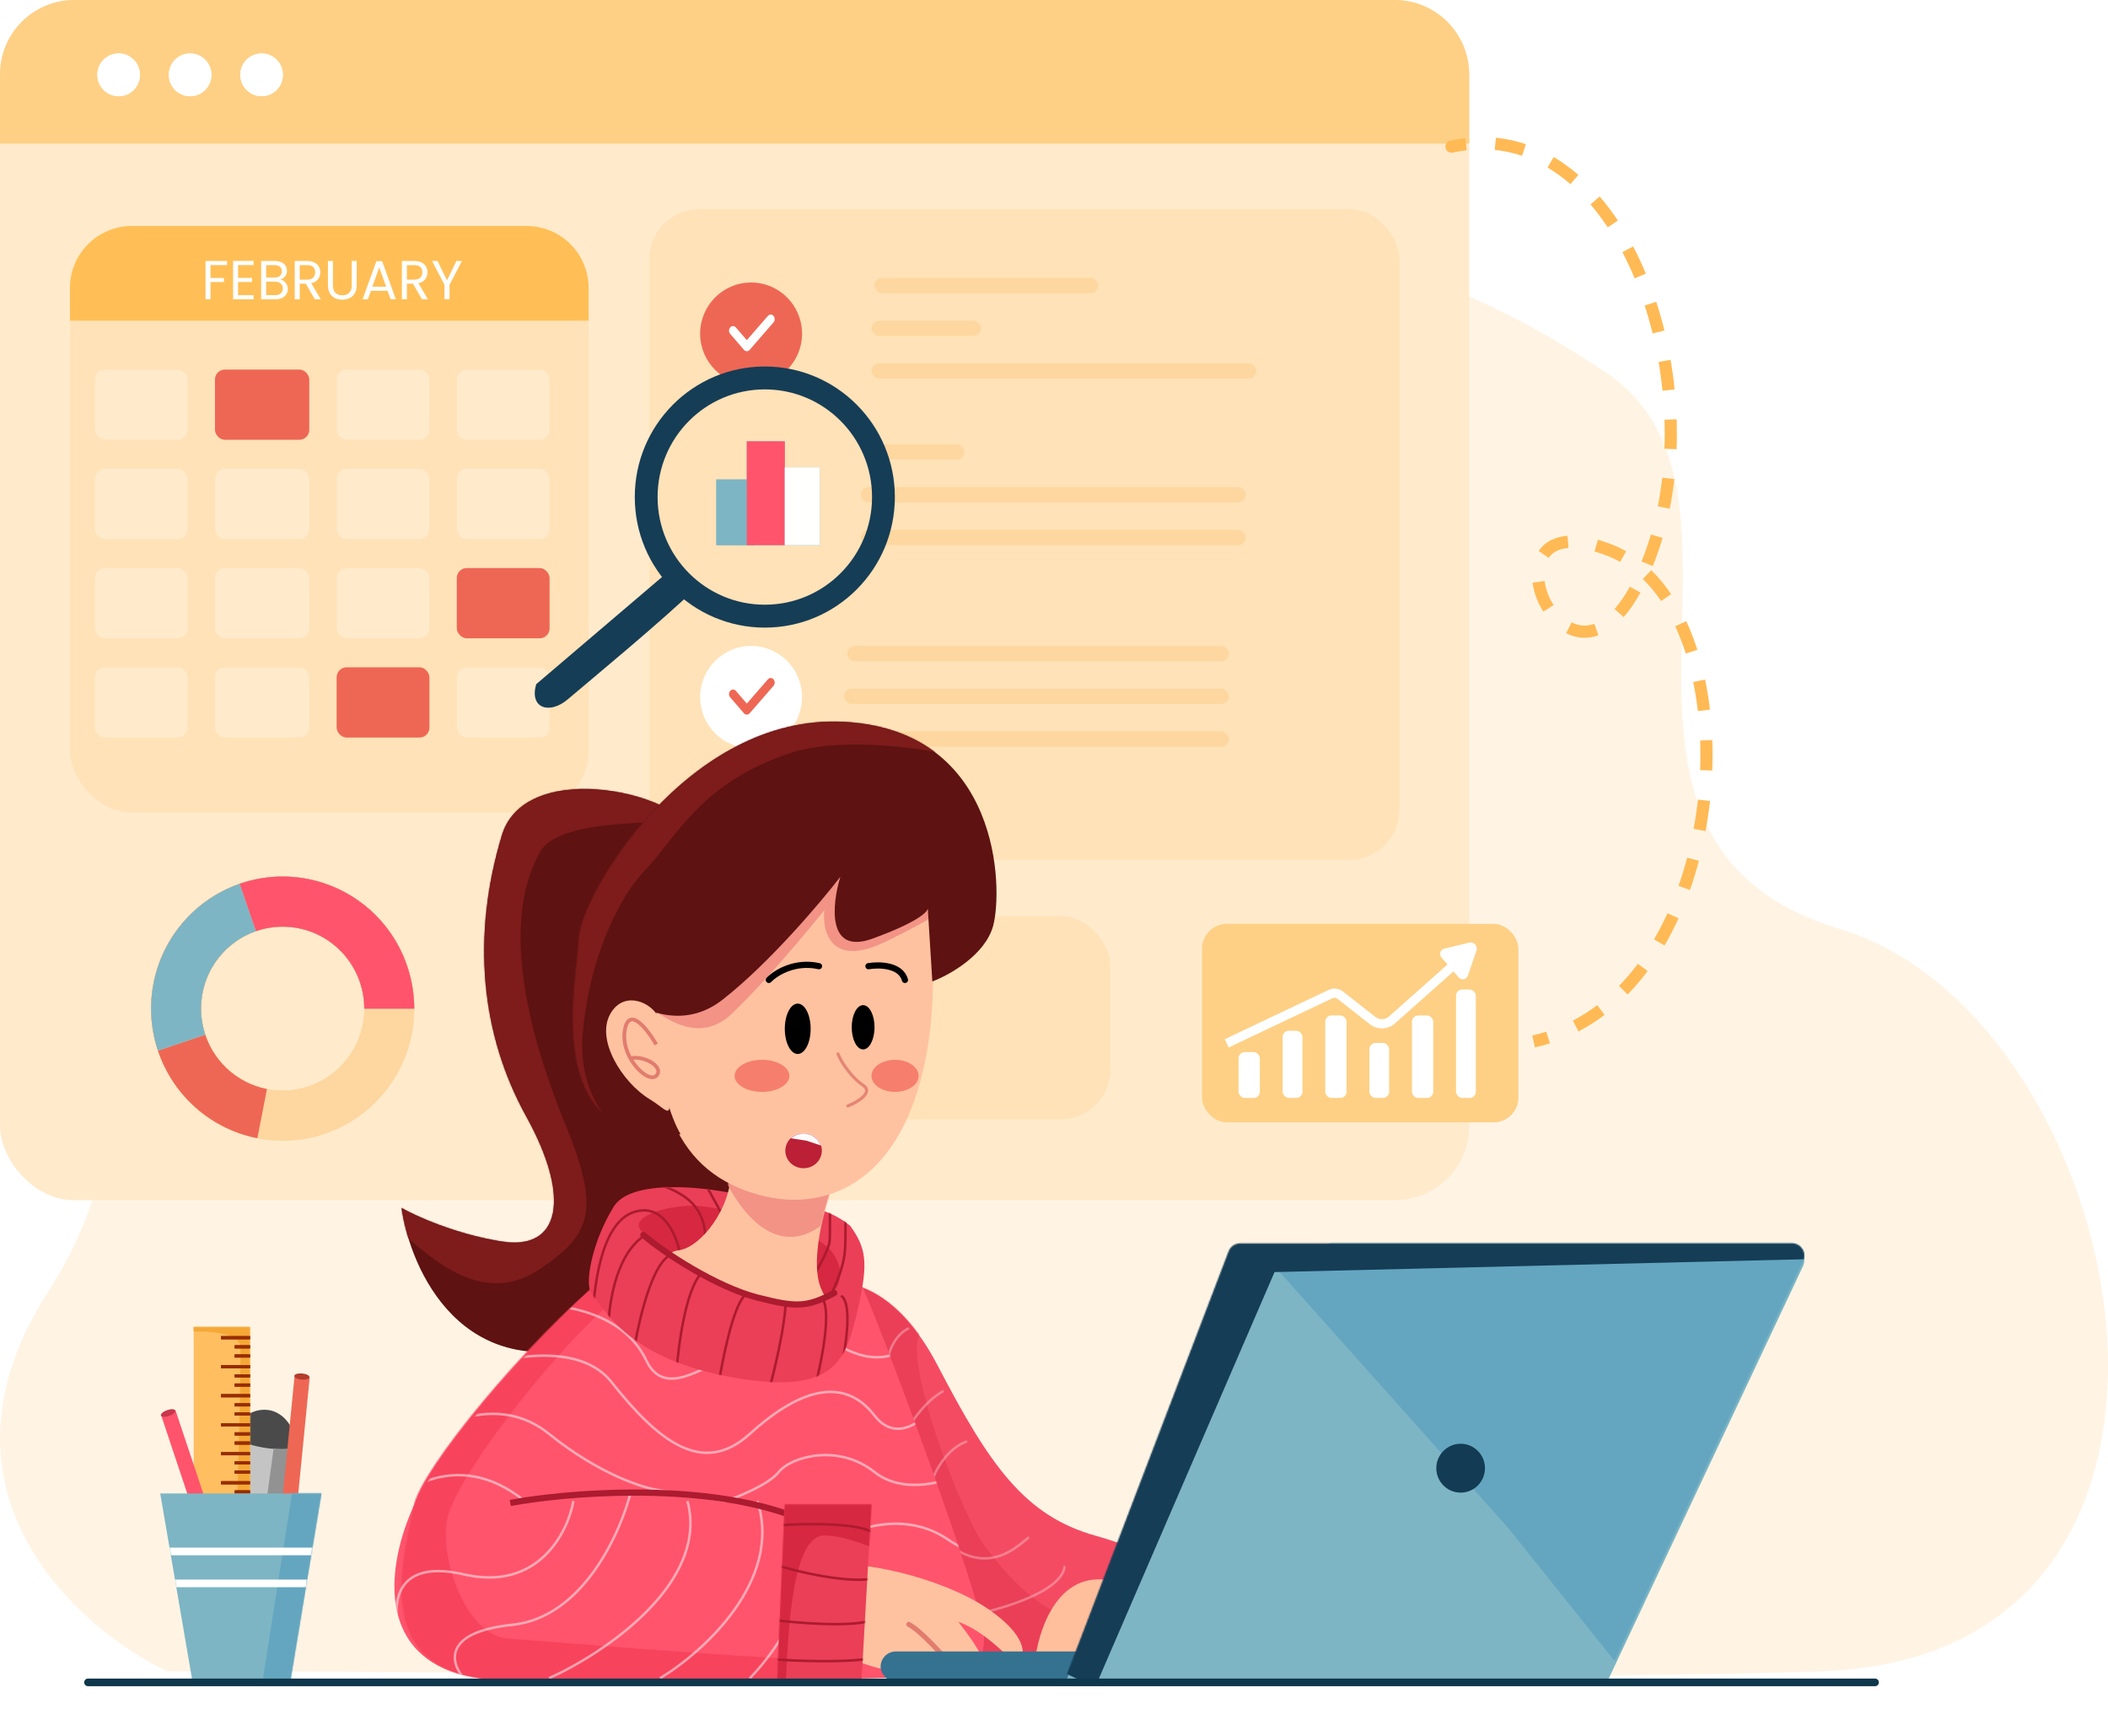 <svg width="1700" height="1400" viewBox="0 0 1700 1400" fill="none" xmlns="http://www.w3.org/2000/svg">
<path d="M39.953 1039.96C-64.202 1199.6 59.679 1311.77 134.639 1347.91C461.306 1347.91 1185.65 1357.76 1469.71 1347.91C1824.79 1335.59 1720.63 820.702 1483.92 749.258C1247.2 677.815 1442.42 399.035 1295.24 300.508C826.085 -13.546 747.731 552.173 257.731 510.292C33.792 491.152 170.146 840.41 39.953 1039.96Z" fill="#FFF4E4"/>
<rect width="1184.85" height="968.029" rx="60" fill="#FFEACB"/>
<path d="M0 60C0 26.863 26.863 0 60 0H1124.85C1157.99 0 1184.85 26.863 1184.85 60V115.769H0V60Z" fill="#FED085"/>
<ellipse cx="95.671" cy="60.348" rx="17.172" ry="17.242" fill="white"/>
<ellipse cx="95.671" cy="60.348" rx="17.172" ry="17.242" fill="white"/>
<ellipse cx="153.319" cy="60.348" rx="17.172" ry="17.242" fill="white"/>
<ellipse cx="153.319" cy="60.348" rx="17.172" ry="17.242" fill="white"/>
<ellipse cx="210.967" cy="60.348" rx="17.172" ry="17.242" fill="white"/>
<ellipse cx="210.967" cy="60.348" rx="17.172" ry="17.242" fill="white"/>
<rect x="523.737" y="168.728" width="604.69" height="524.657" rx="40" fill="#FFE2B7"/>
<rect x="705.267" y="224.149" width="180.303" height="12.316" rx="6.158" fill="#FDD79F"/>
<rect x="702.814" y="258.634" width="88.312" height="12.316" rx="6.158" fill="#FDD79F"/>
<rect x="702.814" y="293.118" width="310.318" height="12.316" rx="6.158" fill="#FDD79F"/>
<rect x="696.681" y="358.392" width="80.952" height="12.316" rx="6.158" fill="#FDD79F"/>
<rect x="694.228" y="392.877" width="310.318" height="12.316" rx="6.158" fill="#FDD79F"/>
<rect x="694.228" y="427.361" width="310.318" height="12.316" rx="6.158" fill="#FDD79F"/>
<rect x="683.189" y="520.962" width="307.864" height="12.316" rx="6.158" fill="#FDD79F"/>
<rect x="680.736" y="555.447" width="310.317" height="12.316" rx="6.158" fill="#FDD79F"/>
<rect x="680.736" y="589.931" width="310.317" height="12.316" rx="6.158" fill="#FDD79F"/>
<ellipse cx="605.725" cy="562.22" rx="41.09" ry="41.258" fill="white"/>
<ellipse cx="605.725" cy="269.102" rx="41.09" ry="41.258" fill="#EE6754"/>
<path fill-rule="evenodd" clip-rule="evenodd" d="M604.54 282.183C603.287 283.626 601.255 283.626 600.001 282.183L588.88 269.307C587.627 267.865 587.627 265.525 588.88 264.082C590.134 262.639 592.166 262.639 593.419 264.082L602.271 274.346L619.258 254.79C620.511 253.347 622.543 253.347 623.797 254.79C625.05 256.232 625.05 258.572 623.797 260.015L604.54 282.183Z" fill="white"/>
<path fill-rule="evenodd" clip-rule="evenodd" d="M604.54 575.301C603.287 576.744 601.255 576.744 600.001 575.301L588.88 562.426C587.627 560.983 587.627 558.643 588.88 557.2C590.134 555.758 592.166 555.758 593.419 557.2L602.271 567.464L619.258 547.908C620.511 546.465 622.543 546.465 623.797 547.908C625.05 549.351 625.05 551.69 623.797 553.133L604.54 575.301Z" fill="#EE6754"/>
<rect x="56.421" y="182.275" width="418.254" height="472.93" rx="50" fill="#FFE2B7"/>
<path d="M56.421 232.275C56.421 204.661 78.807 182.275 106.421 182.275H424.675C452.289 182.275 474.675 204.661 474.675 232.275V258.634H56.421V232.275Z" fill="#FFBF56"/>
<path d="M183.124 210.488V213.769H169.745V224.189H180.608V227.47H169.745V241.391H165.727V210.488H183.124Z" fill="white"/>
<path d="M191.996 213.769V224.1H203.211V227.425H191.996V238.066H204.536V241.391H187.977V210.444H204.536V213.769H191.996Z" fill="white"/>
<path d="M226.026 225.474C227.145 225.652 228.161 226.11 229.073 226.849C230.015 227.588 230.751 228.504 231.281 229.598C231.84 230.691 232.12 231.859 232.12 233.1C232.12 234.667 231.722 236.086 230.928 237.357C230.133 238.598 228.97 239.588 227.439 240.327C225.938 241.037 224.157 241.391 222.096 241.391H210.616V210.488H221.655C223.745 210.488 225.526 210.843 226.998 211.553C228.47 212.232 229.574 213.163 230.309 214.346C231.045 215.528 231.413 216.858 231.413 218.336C231.413 220.169 230.913 221.691 229.912 222.903C228.941 224.085 227.645 224.942 226.026 225.474ZM214.634 223.834H221.39C223.274 223.834 224.731 223.391 225.761 222.504C226.792 221.617 227.307 220.39 227.307 218.824C227.307 217.257 226.792 216.031 225.761 215.144C224.731 214.257 223.245 213.814 221.302 213.814H214.634V223.834ZM221.743 238.066C223.745 238.066 225.305 237.593 226.424 236.647C227.542 235.702 228.102 234.386 228.102 232.701C228.102 230.987 227.513 229.642 226.335 228.667C225.158 227.662 223.583 227.159 221.611 227.159H214.634V238.066H221.743Z" fill="white"/>
<path d="M253.901 241.391L246.571 228.755H241.714V241.391H237.696V210.488H247.631C249.957 210.488 251.914 210.887 253.504 211.686C255.123 212.484 256.33 213.562 257.124 214.922C257.919 216.282 258.317 217.834 258.317 219.578C258.317 221.706 257.699 223.583 256.462 225.208C255.255 226.834 253.43 227.913 250.987 228.445L258.714 241.391H253.901ZM241.714 225.519H247.631C249.809 225.519 251.443 224.987 252.532 223.923C253.621 222.829 254.166 221.381 254.166 219.578C254.166 217.745 253.621 216.326 252.532 215.321C251.473 214.316 249.839 213.814 247.631 213.814H241.714V225.519Z" fill="white"/>
<path d="M268.49 210.488V230.041C268.49 232.79 269.152 234.83 270.477 236.16C271.831 237.49 273.701 238.155 276.085 238.155C278.44 238.155 280.28 237.49 281.604 236.16C282.959 234.83 283.636 232.79 283.636 230.041V210.488H287.654V229.997C287.654 232.568 287.139 234.741 286.108 236.514C285.078 238.258 283.68 239.559 281.913 240.416C280.177 241.273 278.219 241.702 276.041 241.702C273.862 241.702 271.89 241.273 270.124 240.416C268.387 239.559 267.004 238.258 265.973 236.514C264.972 234.741 264.472 232.568 264.472 229.997V210.488H268.49Z" fill="white"/>
<path d="M312.549 234.519H299.126L296.653 241.391H292.414L303.541 210.666H308.178L319.261 241.391H315.022L312.549 234.519ZM311.401 231.238L305.837 215.632L300.274 231.238H311.401Z" fill="white"/>
<path d="M340.315 241.391L332.986 228.755H328.128V241.391H324.11V210.488H334.045C336.371 210.488 338.328 210.887 339.918 211.686C341.537 212.484 342.744 213.562 343.539 214.922C344.334 216.282 344.731 217.834 344.731 219.578C344.731 221.706 344.113 223.583 342.876 225.208C341.67 226.834 339.844 227.913 337.401 228.445L345.128 241.391H340.315ZM328.128 225.519H334.045C336.224 225.519 337.857 224.987 338.947 223.923C340.036 222.829 340.58 221.381 340.58 219.578C340.58 217.745 340.036 216.326 338.947 215.321C337.887 214.316 336.253 213.814 334.045 213.814H328.128V225.519Z" fill="white"/>
<path d="M372.523 210.488L362.499 229.731V241.391H358.481V229.731L348.414 210.488H352.873L360.468 226.139L368.063 210.488H372.523Z" fill="white"/>
<rect x="76.468" y="298.045" width="74.82" height="56.653" rx="8" fill="#FFEACB"/>
<rect x="173.366" y="298.045" width="76.046" height="56.653" rx="8" fill="#EE6754"/>
<rect x="271.49" y="298.045" width="74.82" height="56.653" rx="8" fill="#FFEACB"/>
<rect x="368.388" y="298.045" width="74.82" height="56.653" rx="8" fill="#FFEACB"/>
<rect x="76.468" y="378.098" width="74.82" height="56.653" rx="8" fill="#FFEACB"/>
<rect x="173.366" y="378.098" width="76.046" height="56.653" rx="8" fill="#FFEACB"/>
<rect x="271.49" y="378.098" width="74.82" height="56.653" rx="8" fill="#FFEACB"/>
<rect x="368.388" y="378.098" width="74.82" height="56.653" rx="8" fill="#FFEACB"/>
<rect x="76.468" y="458.151" width="74.82" height="56.653" rx="8" fill="#FFEACB"/>
<rect x="173.366" y="458.151" width="76.046" height="56.653" rx="8" fill="#FFEACB"/>
<rect x="271.49" y="458.151" width="74.82" height="56.653" rx="8" fill="#FFEACB"/>
<rect x="368.388" y="458.151" width="74.82" height="56.653" rx="8" fill="#EE6754"/>
<rect x="76.468" y="538.204" width="74.82" height="56.653" rx="8" fill="#FFEACB"/>
<rect x="173.366" y="538.204" width="76.046" height="56.653" rx="8" fill="#FFEACB"/>
<rect x="271.49" y="538.204" width="74.82" height="56.653" rx="8" fill="#EE6754"/>
<rect x="368.388" y="538.204" width="74.82" height="56.653" rx="8" fill="#FFEACB"/>
<rect x="558.081" y="738.953" width="337.302" height="163.801" rx="40" fill="#FFE2B7"/>
<rect x="577.706" y="386.719" width="30.664" height="52.958" fill="#7DB5C4"/>
<rect x="577.706" y="386.719" width="30.664" height="52.958" fill="#7DB5C4"/>
<rect x="602.237" y="355.929" width="30.664" height="83.748" fill="#7DB5C4"/>
<rect x="602.237" y="355.929" width="30.664" height="83.748" fill="#FF546C"/>
<rect x="632.901" y="376.866" width="28.211" height="62.811" fill="#7DB5C4"/>
<rect x="632.901" y="376.866" width="28.211" height="62.811" fill="#FFFFFD"/>
<path d="M334.044 813.464C334.044 872.301 286.543 919.997 227.948 919.997C169.352 919.997 121.851 872.301 121.851 813.464C121.851 754.628 169.352 706.932 227.948 706.932C286.543 706.932 334.044 754.628 334.044 813.464ZM162.124 813.464C162.124 849.967 191.594 879.558 227.948 879.558C264.301 879.558 293.771 849.967 293.771 813.464C293.771 776.962 264.301 747.37 227.948 747.37C191.594 747.37 162.124 776.962 162.124 813.464Z" fill="#FDD79F"/>
<path d="M334.044 813.464C334.044 872.301 286.543 919.997 227.948 919.997C169.352 919.997 121.851 872.301 121.851 813.464C121.851 754.628 169.352 706.932 227.948 706.932C286.543 706.932 334.044 754.628 334.044 813.464ZM162.124 813.464C162.124 849.967 191.594 879.558 227.948 879.558C264.301 879.558 293.771 849.967 293.771 813.464C293.771 776.962 264.301 747.37 227.948 747.37C191.594 747.37 162.124 776.962 162.124 813.464Z" fill="#FDD79F"/>
<path d="M334.044 813.464C334.044 793.272 328.329 773.495 317.564 756.439C306.799 739.383 291.429 725.75 273.243 717.129C255.058 708.508 234.807 705.254 214.851 707.747C194.895 710.239 176.055 718.376 160.527 731.207C145 744.039 133.424 761.037 127.148 780.222C120.873 799.406 120.157 819.986 125.084 839.564C130.011 859.141 140.377 876.909 154.976 890.798C169.574 904.686 187.802 914.122 207.537 918.007L215.284 878.324C203.041 875.914 191.732 870.059 182.675 861.443C173.618 852.826 167.186 841.803 164.13 829.657C161.073 817.511 161.517 804.743 165.411 792.84C169.304 780.938 176.486 770.392 186.119 762.431C195.753 754.47 207.441 749.422 219.822 747.876C232.204 746.33 244.767 748.348 256.05 753.697C267.332 759.045 276.868 767.503 283.547 778.085C290.225 788.667 293.771 800.937 293.771 813.464H334.044Z" fill="#FDD79F"/>
<path d="M334.044 813.464C334.044 793.272 328.329 773.495 317.564 756.439C306.799 739.383 291.429 725.75 273.243 717.129C255.058 708.508 234.807 705.254 214.851 707.747C194.895 710.239 176.055 718.376 160.527 731.207C145 744.039 133.424 761.037 127.148 780.222C120.873 799.406 120.157 819.986 125.084 839.564C130.011 859.141 140.377 876.909 154.976 890.798C169.574 904.686 187.802 914.122 207.537 918.007L215.284 878.324C203.041 875.914 191.732 870.059 182.675 861.443C173.618 852.826 167.186 841.803 164.13 829.657C161.073 817.511 161.517 804.743 165.411 792.84C169.304 780.938 176.486 770.392 186.119 762.431C195.753 754.47 207.441 749.422 219.822 747.876C232.204 746.33 244.767 748.348 256.05 753.697C267.332 759.045 276.868 767.503 283.547 778.085C290.225 788.667 293.771 800.937 293.771 813.464H334.044Z" fill="#EE6754"/>
<path d="M334.044 813.464C334.044 798.022 330.701 782.765 324.246 768.749C317.791 754.733 308.378 742.294 296.661 732.293C284.943 722.292 271.2 714.968 256.384 710.83C241.567 706.691 226.032 705.836 210.854 708.324C195.676 710.812 181.218 716.583 168.482 725.238C155.746 733.893 145.036 745.225 137.094 758.448C129.152 771.672 124.167 786.471 122.487 801.82C120.806 817.17 122.468 832.703 127.359 847.343L165.541 834.483C162.507 825.4 161.475 815.763 162.518 806.24C163.561 796.717 166.653 787.536 171.581 779.332C176.508 771.128 183.153 764.097 191.054 758.728C198.956 753.358 207.926 749.777 217.343 748.234C226.759 746.69 236.397 747.221 245.59 749.789C254.782 752.356 263.308 756.9 270.578 763.105C277.848 769.309 283.687 777.027 287.692 785.722C291.697 794.418 293.771 803.884 293.771 813.464H334.044Z" fill="#FDD79F"/>
<path d="M334.044 813.464C334.044 798.022 330.701 782.765 324.246 768.749C317.791 754.733 308.378 742.294 296.661 732.293C284.943 722.292 271.2 714.968 256.384 710.83C241.567 706.691 226.032 705.836 210.854 708.324C195.676 710.812 181.218 716.583 168.482 725.238C155.746 733.893 145.036 745.225 137.094 758.448C129.152 771.672 124.167 786.471 122.487 801.82C120.806 817.17 122.468 832.703 127.359 847.343L165.541 834.483C162.507 825.4 161.475 815.763 162.518 806.24C163.561 796.717 166.653 787.536 171.581 779.332C176.508 771.128 183.153 764.097 191.054 758.728C198.956 753.358 207.926 749.777 217.343 748.234C226.759 746.69 236.397 747.221 245.59 749.789C254.782 752.356 263.308 756.9 270.578 763.105C277.848 769.309 283.687 777.027 287.692 785.722C291.697 794.418 293.771 803.884 293.771 813.464H334.044Z" fill="#7DB5C4"/>
<path d="M334.044 813.464C334.044 796.483 330.001 779.748 322.253 764.654C314.504 749.56 303.275 736.545 289.5 726.693C275.725 716.841 259.805 710.439 243.066 708.019C226.326 705.599 209.254 707.233 193.271 712.783L206.434 751C216.35 747.557 226.942 746.544 237.327 748.045C247.712 749.546 257.589 753.518 266.135 759.63C274.681 765.743 281.648 773.817 286.456 783.182C291.263 792.546 293.771 802.929 293.771 813.464H334.044Z" fill="#FDD79F"/>
<path d="M334.044 813.464C334.044 796.483 330.001 779.748 322.253 764.654C314.504 749.56 303.275 736.545 289.5 726.693C275.725 716.841 259.805 710.439 243.066 708.019C226.326 705.599 209.254 707.233 193.271 712.783L206.434 751C216.35 747.557 226.942 746.544 237.327 748.045C247.712 749.546 257.589 753.518 266.135 759.63C274.681 765.743 281.648 773.817 286.456 783.182C291.263 792.546 293.771 802.929 293.771 813.464H334.044Z" fill="#FF546C"/>
<path d="M756.169 1101.31C722.807 1037.27 682.576 1031.11 666.631 1036.04H654.365L750.649 1331L883.73 1344.55L946.284 1273.74C944.649 1267.37 929.849 1251.44 883.73 1238.64C826.082 1222.62 797.872 1181.37 756.169 1101.31Z" fill="#F44B63"/>
<mask id="mask0_3_227" style="mask-type:alpha" maskUnits="userSpaceOnUse" x="654" y="1034" width="293" height="311">
<path d="M756.169 1101.31C722.807 1037.27 682.576 1031.11 666.631 1036.04H654.365L750.649 1331L883.73 1344.55L946.284 1273.74C944.649 1267.37 929.849 1251.44 883.73 1238.64C826.082 1222.62 797.872 1181.37 756.169 1101.31Z" fill="#F44B63"/>
</mask>
<g mask="url(#mask0_3_227)">
<path d="M794.192 1246.98C844.481 1314.11 869.625 1301.17 873.304 1304.87L828.535 1347.36C811.159 1343.05 776.162 1333.81 775.18 1331.35C774.199 1328.88 700.361 1134.09 663.564 1037L710.173 1024.68C727.958 1036.18 759.603 1062 743.903 1073.33C724.279 1087.49 775.02 1221.39 794.192 1246.98Z" fill="#EA3F57"/>
</g>
<mask id="mask1_3_227" style="mask-type:alpha" maskUnits="userSpaceOnUse" x="654" y="1034" width="295" height="366">
<path d="M756.976 1113.23C723.349 1037.73 682.799 1030.47 666.728 1036.28H654.365L751.413 1384.03L885.549 1400L948.599 1316.51C946.95 1309.01 932.032 1290.23 885.549 1275.13C827.444 1256.25 799.009 1207.61 756.976 1113.23Z" fill="#F44B63"/>
</mask>
<g mask="url(#mask1_3_227)">
<path d="M716.306 1094.88C718.35 1084.21 728.081 1064.34 750.649 1070.25M733.478 1150.3C740.837 1137.58 760.707 1113.36 781.313 1118.28M750.649 1197.1C755.964 1179.45 775.671 1148.33 811.977 1165.08M758.009 1237.75C766.595 1249.24 790.635 1267.55 818.11 1248.83C852.453 1225.43 868.398 1184.79 897.835 1206.96M781.313 1303.02C805.844 1298.51 855.642 1284.3 858.586 1263.61C861.53 1242.92 899.88 1237.75 918.687 1237.75" stroke="white" stroke-opacity="0.3" stroke-width="2"/>
</g>
<path d="M404.762 673.725C424.387 608.697 556.854 641.704 556.854 673.725C654.978 811.663 620.635 1038.28 483.261 1082.61C373.362 1118.08 331.169 1025.14 323.81 974.233C335.257 980.801 367.475 995.416 404.762 1001.33C451.371 1008.72 461.183 966.843 424.387 900.338C387.59 833.832 380.231 755.01 404.762 673.725Z" fill="#5E1212"/>
<mask id="mask2_3_227" style="mask-type:alpha" maskUnits="userSpaceOnUse" x="323" y="636" width="290" height="455">
<path d="M404.762 673.725C424.387 608.697 556.854 641.704 556.854 673.725C654.978 811.663 620.635 1038.28 483.261 1082.61C373.362 1118.08 331.169 1025.14 323.81 974.233C335.257 980.801 367.475 995.416 404.762 1001.33C451.371 1008.72 461.183 966.843 424.387 900.338C387.59 833.832 380.231 755.01 404.762 673.725Z" fill="#5E1212"/>
</mask>
<g mask="url(#mask2_3_227)">
<path d="M435.426 1023.5C386.977 1056.09 344.661 1011.59 316.45 987.78L258.802 833.832L402.309 585.051L536.003 623.23V662.641C511.881 664.283 448.912 663.217 435.426 687.273C402.309 746.343 428.066 838.758 456.277 907.727C484.488 976.696 476.503 995.864 435.426 1023.5Z" fill="#7E1B1B"/>
</g>
<path d="M333.622 1214.62C346.409 1186.81 425.204 1081.2 489.394 1028.65C552.97 1021.88 682.821 1013.5 693.615 1034.19C707.107 1060.05 792.965 1292.82 793.579 1319.3C794.069 1340.49 781.313 1360.56 784.38 1351.33L668.47 1354.4C580.363 1355.84 434.199 1365.12 375.325 1351.33C301.732 1334.08 312.771 1259.96 333.622 1214.62Z" fill="#FF546C"/>
<mask id="mask3_3_227" style="mask-type:alpha" maskUnits="userSpaceOnUse" x="323" y="1021" width="471" height="338">
<path d="M333.622 1214.62C339.509 1184.57 425.204 1081.2 489.394 1028.65C552.97 1021.88 682.821 1013.5 693.615 1034.19C707.107 1060.05 792.965 1292.82 793.579 1319.3C794.069 1340.49 781.313 1360.56 784.379 1351.33L668.47 1354.4C580.363 1355.84 434.199 1365.12 375.325 1351.33C301.731 1334.08 326.262 1252.18 333.622 1214.62Z" fill="#FF546C"/>
</mask>
<g mask="url(#mask3_3_227)">
<path d="M361.832 1220.55C374.916 1181.14 450.553 1086.31 491.847 1051.82L448.918 1014.88L317.677 1124.49L226.912 1346.17L623.088 1399.13L662.338 1338.78C587.109 1336.32 438.124 1323.51 409.668 1321.54C374.098 1319.08 352.02 1250.11 361.832 1220.55Z" fill="#F8435C"/>
</g>
<mask id="mask4_3_227" style="mask-type:alpha" maskUnits="userSpaceOnUse" x="318" y="1021" width="476" height="338">
<path d="M333.622 1214.62C346.409 1186.81 425.204 1081.2 489.394 1028.65C552.97 1021.88 682.821 1013.5 693.615 1034.19C707.107 1060.05 792.965 1292.82 793.579 1319.3C794.069 1340.49 781.313 1360.56 784.38 1351.33L668.47 1354.4C580.363 1355.84 434.199 1365.12 375.325 1351.33C301.732 1334.08 312.771 1259.96 333.622 1214.62Z" fill="#FF546C"/>
</mask>
<g mask="url(#mask4_3_227)">
<path d="M350.794 1114.59C385.546 1098.58 462.655 1076.16 493.074 1114.59C531.097 1162.62 566.667 1190.95 604.69 1156.46C642.713 1121.98 679.509 1108.43 705.267 1141.68C725.873 1168.29 753.102 1138.81 764.141 1120.75M334.848 1163.85C354.064 1147.84 402.554 1123.95 442.785 1156.46C483.016 1188.98 519.24 1200.39 532.323 1202.03L585.065 1210.65C596.104 1206.96 620.144 1197.1 627.994 1187.25C637.807 1174.94 675.83 1163.85 705.267 1187.25C728.817 1205.97 764.141 1195.05 778.86 1187.25M423.16 1053.01C447.691 1050.55 501.659 1055.96 521.284 1097.35C545.815 1149.07 619.408 1043.16 667.244 1078.87C705.512 1107.44 730.616 1090.78 738.384 1078.87M298.052 1229.13C316.45 1204.08 367.229 1165.33 423.16 1210.65M323.809 1322.73C315.632 1299.33 314.242 1255.97 374.098 1269.77C433.954 1283.56 457.912 1236.1 462.41 1210.65M374.098 1353.52C363.468 1341.61 356.436 1316.32 413.348 1310.41C470.26 1304.5 500.842 1235.69 509.019 1202.03M442.785 1353.52C487.35 1333.4 572.063 1276.67 554.401 1210.65M532.323 1353.52C567.075 1332.58 631.429 1274.69 610.822 1210.65M604.69 1353.52C629.129 1328.88 669.723 1268.04 636.58 1221.74M675.83 1241.44C691.366 1232 730.779 1218.78 764.141 1241.44C797.504 1264.1 820.563 1250.88 827.922 1241.44" stroke="white" stroke-opacity="0.5" stroke-width="2"/>
</g>
<path d="M494.914 973.228C508.651 951.059 565.645 957.012 592.424 962.759C646.883 971.134 666.631 973.228 685.642 988.623C698.521 1006.48 700.238 1018.3 692.388 1053.28C682.576 1097 674.331 1125.37 592.424 1111.17C507.179 1096.39 488.167 1056.98 477.128 1043.43C470.915 1035.8 477.742 1000.94 494.914 973.228Z" fill="#EA3F57"/>
<path d="M515.152 988.966C516.623 996.848 539.887 1010.31 551.335 1016.06L608.369 1043.77C626.768 1045.82 664.913 1048.7 670.31 1043.77C677.056 1037.61 681.899 1025.08 671.537 1010.52C656.205 988.966 591.811 976.034 566.667 972.955C544.81 970.279 513.312 979.113 515.152 988.966Z" fill="#D62840"/>
<mask id="mask5_3_227" style="mask-type:alpha" maskUnits="userSpaceOnUse" x="474" y="957" width="224" height="158">
<path d="M494.914 973.228C508.651 951.059 565.645 957.012 592.424 962.759C646.883 971.134 666.631 973.228 685.642 988.623C698.521 1006.48 700.238 1018.3 692.388 1053.28C682.576 1097 674.331 1125.37 592.424 1111.17C507.179 1096.39 488.167 1056.98 477.128 1043.43C470.915 1035.8 477.742 1000.94 494.914 973.228Z" fill="#EA3F57"/>
</mask>
<g mask="url(#mask5_3_227)">
<path d="M490.621 1073.95C490.416 1055.27 495.649 1013.84 518.218 997.587M512.085 1084.41C515.356 1064.71 525.209 1022.96 538.456 1013.6M545.815 1103.5C547.246 1084 553.052 1041.55 564.827 1027.76M579.546 1116.44C582.612 1096.52 591.075 1054.36 600.397 1045M620.022 1121.98C624.11 1106.99 632.533 1072.1 633.514 1052.39M656.818 1121.98C657.432 1116.44 673.99 1056.7 661.724 1045M669.697 1045C673.172 1038.43 680.368 1022.1 681.349 1009.29C682.331 996.479 681.758 976.855 681.349 968.645M678.283 1103.5C682.167 1086.47 687.605 1050.91 678.283 1045M478.355 1052.39C479.582 1048.08 482.035 985.887 512.085 977.266C536.126 970.369 546.633 998.613 548.882 1013.6M567.893 1003.74C569.938 995.124 568.997 974.926 548.882 963.102C528.766 951.279 508.201 950.376 500.433 951.402M583.838 982.192L564.827 947.708M653.139 1033.92C658.249 1025.91 668.593 1008.06 669.084 1000.67C669.574 993.276 669.288 964.745 669.084 951.402" stroke="#AC1B2F" stroke-width="2"/>
</g>
<path d="M547.655 1008.33C565.013 1005.86 589.511 975.075 589.511 944.542C626.817 915.313 695.26 876.862 670.593 956.893C639.759 1056.93 682.013 1040.88 656.318 1051.37C635.762 1059.77 584.563 1038.41 561.533 1026.67C554.3 1018.85 530.297 1010.8 547.655 1008.33Z" fill="#FFC2A0"/>
<mask id="mask6_3_227" style="mask-type:alpha" maskUnits="userSpaceOnUse" x="539" y="915" width="135" height="149">
<path d="M545.827 1014.21C563.101 1011.74 587.479 980.961 587.479 950.428C624.602 921.198 693.017 884.303 668.47 964.334C637.787 1064.37 690.36 1051.13 664.791 1061.63C644.335 1070.03 582.555 1044.29 559.637 1032.56C552.439 1024.74 528.553 1016.68 545.827 1014.21Z" fill="#FFC2A0"/>
</mask>
<g mask="url(#mask6_3_227)">
<path d="M650.21 995.145C609.48 1010.54 581.987 948.333 581.478 942.173H578.932C613.383 932.318 682.896 912.607 685.34 912.607C688.395 912.607 690.941 979.746 650.21 995.145Z" fill="#F29386"/>
</g>
<path d="M518.831 996.012C534.776 1009.97 577.602 1038 610.823 1046.51C642.1 1054.51 650.685 1054.51 672.763 1042.81" stroke="#AC1B2F" stroke-width="5" stroke-linecap="round"/>
<path d="M613.276 963.991C545.745 946.232 523.124 888.248 529.87 787.258C569.12 617.298 687.073 652.399 740.837 696.736C747.174 717.262 761.214 791.145 744.516 863C723.052 955.37 664.791 977.538 613.276 963.991Z" fill="#FFC2A0"/>
<mask id="mask7_3_227" style="mask-type:alpha" maskUnits="userSpaceOnUse" x="528" y="660" width="225" height="308">
<path d="M613.276 963.991C545.745 946.232 523.124 888.248 529.87 787.258C569.12 617.298 687.073 652.399 740.837 696.736C747.174 717.262 761.214 791.145 744.516 863C723.052 955.37 664.791 977.538 613.276 963.991Z" fill="#FFC2A0"/>
</mask>
<g mask="url(#mask7_3_227)">
<path d="M589.971 817.775C563.968 842.407 536.412 820.649 526.19 814.08L510.859 763.585L669.084 685.995L773.341 723.559C771.296 727.048 756.414 739.2 713.24 759.89C670.065 780.581 662.951 751.269 664.791 734.027C650.685 751.68 615.974 793.143 589.971 817.775Z" fill="#F29386"/>
</g>
<path d="M677.67 707.204C661.52 728.141 619.899 777.282 582.612 806.347C564.571 820.41 545.707 821.393 529.257 816.732C528.276 867.899 541.931 903.382 548.882 914.727C434.199 924.58 465.476 791.568 466.703 757.084C467.929 722.599 554.401 575.424 680.736 582.198C807.071 588.972 808.911 717.057 800.938 746.615C794.56 770.262 765.572 786.437 751.876 791.568L748.21 732.672C748.15 735.574 739.266 744.129 703.427 757.084C666.631 770.385 670.924 729.373 677.67 707.204Z" fill="#5E1212"/>
<mask id="mask8_3_227" style="mask-type:alpha" maskUnits="userSpaceOnUse" x="461" y="581" width="343" height="335">
<path d="M677.67 707.204C661.52 728.141 619.899 777.282 582.612 806.347C564.571 820.41 545.707 821.393 529.257 816.732C528.276 867.899 541.931 903.382 548.882 914.727C434.199 924.58 465.476 791.568 466.703 757.084C467.929 722.599 554.401 575.424 680.736 582.198C807.071 588.972 808.911 717.057 800.938 746.615C794.56 770.262 765.572 786.437 751.876 791.568L748.21 732.672C748.15 735.574 739.266 744.129 703.427 757.084C666.631 770.385 670.924 729.373 677.67 707.204Z" fill="#5E1212"/>
</mask>
<g mask="url(#mask8_3_227)">
<path d="M469.769 836.295C466.825 878.662 489.803 906.496 501.659 915.117V960.685L435.426 915.117L408.442 790.726L469.769 607.219L681.962 557.956L758.009 607.219C729.389 601.472 673.377 595.473 637.807 607.219C565.067 631.24 545.815 674.957 520.058 702.052C494.3 729.147 473.449 783.337 469.769 836.295Z" fill="#7E1B1B"/>
</g>
<ellipse cx="696.068" cy="828.516" rx="9.199" ry="17.858" fill="black"/>
<ellipse cx="643.326" cy="829.748" rx="10.426" ry="20.321" fill="black"/>
<ellipse cx="614.502" cy="867.701" rx="22.078" ry="12.932" fill="#F67E6D"/>
<ellipse cx="721.825" cy="867.701" rx="19.012" ry="12.932" fill="#F67E6D"/>
<path d="M675.83 850.069C679.305 858.895 688.594 870.492 696.068 875.316C704.654 880.858 691.775 888.864 683.802 891.943" stroke="#E58574" stroke-width="2.5" stroke-linecap="round"/>
<path d="M620.022 790.337C625.337 784.795 640.873 774.819 660.498 779.252M700.361 779.252C708.742 777.816 726.364 778.021 729.798 790.337" stroke="black" stroke-width="5" stroke-linecap="round"/>
<path d="M493.074 816.2C504.358 798.958 525.373 808.605 531.097 820.511C542.749 913.496 545.202 899.332 523.737 886.401C502.46 873.582 478.968 837.753 493.074 816.2Z" fill="#FFC2A0"/>
<path d="M529.257 842.407C522.511 830.707 508.038 811.74 504.113 829.475C502.236 837.953 504.486 846.521 508.357 853.491M508.357 853.491C514.609 864.748 525.091 871.838 529.257 867.654C536.003 860.881 519.961 851.028 508.357 853.491Z" stroke="#E17C6E" stroke-width="3"/>
<path d="M411.508 1212.16C454.846 1204.15 560.411 1194.79 635.967 1221.39" stroke="#AC1B2F" stroke-width="5"/>
<g filter="url(#filter0_i_3_227)">
<path d="M791.739 1291.59C754.452 1265.98 685.233 1250.95 661.111 1257.11C659.68 1278.87 663.212 1319.27 678.283 1329.16C708.333 1348.86 772.115 1345.17 785.607 1341.47C796.4 1338.52 774.159 1310.07 767.822 1302.06C791.739 1310.07 815.044 1338.6 816.27 1337.16C819.746 1333.26 829.027 1317.21 791.739 1291.59Z" fill="#FFC2A0"/>
</g>
<path d="M770.887 1347.63C762.506 1337.37 743.167 1315.49 732.864 1310.07" stroke="#E17C6E" stroke-width="4" stroke-linecap="round"/>
<path d="M626.768 1354.4L632.9 1213.39H702.814L694.841 1354.4H626.768Z" fill="#EA3F57"/>
<mask id="mask9_3_227" style="mask-type:alpha" maskUnits="userSpaceOnUse" x="626" y="1213" width="77" height="142">
<path d="M626.768 1354.4L632.9 1213.39H702.814L694.841 1354.4H626.768Z" fill="#EA3F57"/>
</mask>
<g mask="url(#mask9_3_227)">
<path d="M664.791 1238.36C638.297 1238.36 635.558 1318.21 633.514 1360.29C626.563 1357.62 611.804 1350.93 608.369 1345.51C604.935 1340.09 593.855 1236.93 588.745 1186.02L709.56 1175.55L735.317 1256.22C726.732 1261.76 691.284 1238.36 664.791 1238.36Z" fill="#D62840"/>
</g>
<mask id="mask10_3_227" style="mask-type:alpha" maskUnits="userSpaceOnUse" x="626" y="1213" width="77" height="142">
<path d="M626.768 1354.4L632.9 1213.39H702.814L694.841 1354.4H626.768Z" fill="#EA3F57"/>
</mask>
<g mask="url(#mask10_3_227)">
<path d="M624.928 1230.36C646.597 1228.72 692.879 1227.65 704.654 1236.52M620.022 1260.53C640.464 1267.1 686.746 1278.64 708.333 1272.23M620.022 1306.1C641.895 1308.97 689.444 1313 704.654 1306.1M612.662 1336.89C616.342 1338.74 701.587 1343.66 713.24 1333.81" stroke="#AC1B2F" stroke-width="2"/>
</g>
<g filter="url(#filter1_i_3_227)">
<path d="M902.742 1267.58C853.68 1251.81 836.508 1306.17 834.055 1335.31L932.179 1324.23C942.809 1311.91 951.804 1283.34 902.742 1267.58Z" fill="#FFBF9C"/>
</g>
<ellipse cx="648.041" cy="928.048" rx="14.719" ry="14.163" fill="#BB2036"/>
<mask id="mask11_3_227" style="mask-type:alpha" maskUnits="userSpaceOnUse" x="633" y="913" width="30" height="30">
<ellipse cx="648.041" cy="928.048" rx="14.719" ry="14.163" fill="#BB2036"/>
</mask>
<g mask="url(#mask11_3_227)">
<path d="M676.252 908.959V928.664L650.905 920.135C650.632 920.043 650.351 919.975 650.067 919.931L618.604 915.117V894.18L676.252 908.959Z" fill="#FFFBFB"/>
</g>
<g filter="url(#filter2_i_3_227)">
<rect x="710.173" y="1327.93" width="580.159" height="24.632" rx="12.316" fill="#357290"/>
</g>
<g filter="url(#filter3_i_3_227)">
<path d="M990.796 1009.21C992.277 1005.34 995.992 1002.79 1000.14 1002.79H1445.06C1452.39 1002.79 1457.23 1010.41 1454.11 1017.05L1294.91 1355.02H858.586L990.796 1009.21Z" fill="#7DB5C4"/>
</g>
<mask id="mask12_3_227" style="mask-type:alpha" maskUnits="userSpaceOnUse" x="858" y="1002" width="598" height="354">
<path d="M990.796 1009.21C992.277 1005.34 995.992 1002.79 1000.14 1002.79H1445.06C1452.39 1002.79 1457.23 1010.41 1454.11 1017.05L1294.91 1355.02H858.586L990.796 1009.21Z" fill="#7DB5C4"/>
</mask>
<g mask="url(#mask12_3_227)">
<path d="M1216.74 1232.87L1025.4 1018.57L1454.69 873.243L1569.99 1038.28L1336.94 1383.12L1216.74 1232.87Z" fill="#64A6C0"/>
</g>
<mask id="mask13_3_227" style="mask-type:alpha" maskUnits="userSpaceOnUse" x="858" y="1002" width="598" height="354">
<path d="M990.796 1009.21C992.277 1005.34 995.992 1002.79 1000.14 1002.79H1445.06C1452.39 1002.79 1457.23 1010.41 1454.11 1017.05L1294.91 1355.02H858.586L990.796 1009.21Z" fill="#7DB5C4"/>
</mask>
<g mask="url(#mask13_3_227)">
<path d="M1027.85 1025.96L883.117 1360.95L822.403 1331.96L863.492 932.359H1535.64V1013.64L1027.85 1025.96Z" fill="#163D56"/>
</g>
<g filter="url(#filter4_d_3_227)">
<ellipse cx="1179.94" cy="1180.13" rx="19.625" ry="19.705" fill="#133B54"/>
</g>
<rect x="969.398" y="745.111" width="255.123" height="160.106" rx="20" fill="#FED085"/>
<path d="M1179.21 785.934L1165.21 769.721C1164.91 769.372 1165.08 768.827 1165.53 768.719L1185.79 763.834C1186.73 763.607 1187.55 764.515 1187.23 765.434L1180.25 785.732C1180.1 786.18 1179.52 786.292 1179.21 785.934Z" fill="white"/>
<path fill-rule="evenodd" clip-rule="evenodd" d="M1184.93 760.242C1188.7 759.333 1191.98 762.963 1190.71 766.64L1183.73 786.938C1182.65 790.075 1178.59 790.862 1176.43 788.354L1172.18 783.438L1125.01 825.377C1119.25 830.498 1110.68 830.759 1104.62 826L1078.49 805.472C1077.39 804.61 1075.91 804.444 1074.65 805.041L990.829 844.831L987.683 838.15L1071.5 798.361C1075.28 796.569 1079.74 797.069 1083.02 799.652L1109.15 820.18C1112.41 822.743 1117.03 822.602 1120.14 819.845L1167.36 777.855L1162.43 772.141C1160.32 769.699 1161.54 765.881 1164.67 765.126L1184.93 760.242ZM1186.64 767.428L1186.65 767.427L1186.08 765.032L1186.65 767.427C1186.65 767.427 1186.65 767.428 1186.64 767.428ZM1183.76 764.228L1183.75 764.235C1183.75 764.233 1183.76 764.23 1183.76 764.228ZM1182.3 768.477L1171.3 771.129L1178.51 779.483L1182.3 768.477Z" fill="white"/>
<rect x="998.835" y="848.565" width="17.172" height="36.948" rx="5" fill="white"/>
<rect x="1034.4" y="831.323" width="15.945" height="54.19" rx="5" fill="white"/>
<rect x="1068.75" y="819.007" width="17.172" height="66.506" rx="5" fill="white"/>
<rect x="1104.32" y="841.175" width="15.945" height="44.337" rx="5" fill="white"/>
<rect x="1138.66" y="819.007" width="17.172" height="66.506" rx="5" fill="white"/>
<rect x="1174.23" y="798.07" width="15.945" height="87.443" rx="5" fill="white"/>
<path fill-rule="evenodd" clip-rule="evenodd" d="M616.79 487.709C664.547 487.709 703.262 448.835 703.262 400.882C703.262 352.929 664.547 314.055 616.79 314.055C569.033 314.055 530.318 352.929 530.318 400.882C530.318 448.835 569.033 487.709 616.79 487.709ZM616.79 506.183C674.708 506.183 721.66 459.038 721.66 400.882C721.66 342.726 674.708 295.581 616.79 295.581C558.872 295.581 511.92 342.726 511.92 400.882C511.92 459.038 558.872 506.183 616.79 506.183Z" fill="#163D56"/>
<path d="M432.434 551.805L538.142 461.739L563.676 472.009C535.428 499.659 473.108 551.026 457.851 564.044C443.346 576.42 426.661 571.463 432.434 551.805Z" fill="#163D56"/>
<rect width="49.065" height="115.763" rx="24.532" transform="matrix(0.993 0.117 -0.116 0.993 191.739 1134.29)" fill="#4A4A4A"/>
<mask id="mask14_3_227" style="mask-type:alpha" maskUnits="userSpaceOnUse" x="180" y="1136" width="58" height="117">
<rect width="49.065" height="115.763" rx="24.532" transform="matrix(0.993 0.117 -0.116 0.993 191.739 1134.29)" fill="#4A4A4A"/>
</mask>
<g mask="url(#mask14_3_227)">
<path d="M237.76 1168.16C208.936 1171.86 184.405 1158.93 180.725 1155.23C180.725 1186.02 181.216 1248.34 183.178 1251.29C185.141 1254.25 217.113 1251.29 232.854 1249.45C244.097 1221.12 260.819 1165.21 237.76 1168.16Z" fill="#C4C4C4"/>
</g>
<mask id="mask15_3_227" style="mask-type:alpha" maskUnits="userSpaceOnUse" x="180" y="1155" width="70" height="98">
<path d="M237.76 1168.16C208.936 1171.86 184.405 1158.93 180.725 1155.23C180.725 1186.02 181.216 1248.34 183.178 1251.29C185.141 1254.25 217.113 1251.29 232.854 1249.45C244.097 1221.12 260.819 1165.21 237.76 1168.16Z" fill="#C4C4C4"/>
</mask>
<g mask="url(#mask15_3_227)">
<mask id="mask16_3_227" style="mask-type:alpha" maskUnits="userSpaceOnUse" x="180" y="1155" width="61" height="98">
<path d="M237.76 1168.16C209.883 1159.93 184.405 1158.93 180.725 1155.23C180.725 1186.02 181.216 1248.34 183.178 1251.29C185.141 1254.25 217.113 1251.29 232.854 1249.45C223.655 1222.35 248.186 1171.24 237.76 1168.16Z" fill="#C4C4C4"/>
</mask>
<g mask="url(#mask16_3_227)">
<rect width="22.08" height="112.066" transform="matrix(0.991 0.137 -0.136 0.991 222.779 1153.01)" fill="#929292"/>
</g>
</g>
<rect x="156.194" y="1070.25" width="45.382" height="259.865" fill="#FFBE5F"/>
<mask id="mask17_3_227" style="mask-type:alpha" maskUnits="userSpaceOnUse" x="156" y="1070" width="46" height="261">
<rect x="156.194" y="1070.25" width="45.382" height="259.865" fill="#FFBE5F"/>
</mask>
<g mask="url(#mask17_3_227)">
<path d="M193.604 1085.03C192.132 1074.68 166.824 1073.33 154.354 1073.95L152.515 1057.93L210.776 1059.78L212.002 1282.08L188.698 1290.71C190.947 1226.46 195.076 1095.38 193.604 1085.03Z" fill="#F5A836"/>
</g>
<path d="M178.272 1077.64H201.577V1080.1H178.272V1077.64Z" fill="#972D00"/>
<path d="M178.272 1077.64H201.577V1080.1H178.272V1077.64Z" fill="#972D00"/>
<path d="M178.272 1077.64H201.577V1080.1H178.272V1077.64Z" fill="#972D00"/>
<path d="M189.311 1085.03H201.577V1087.49H189.311V1085.03Z" fill="#972D00"/>
<path d="M189.311 1085.03H201.577V1087.49H189.311V1085.03Z" fill="#972D00"/>
<path d="M189.311 1085.03H201.577V1087.49H189.311V1085.03Z" fill="#972D00"/>
<path d="M189.311 1092.42H201.577V1094.88H189.311V1092.42Z" fill="#972D00"/>
<path d="M189.311 1092.42H201.577V1094.88H189.311V1092.42Z" fill="#972D00"/>
<path d="M189.311 1092.42H201.577V1094.88H189.311V1092.42Z" fill="#972D00"/>
<path d="M178.272 1101.04H201.577V1103.5H178.272V1101.04Z" fill="#972D00"/>
<path d="M178.272 1101.04H201.577V1103.5H178.272V1101.04Z" fill="#972D00"/>
<path d="M178.272 1101.04H201.577V1103.5H178.272V1101.04Z" fill="#972D00"/>
<path d="M189.311 1108.43H201.577V1110.89H189.311V1108.43Z" fill="#972D00"/>
<path d="M189.311 1108.43H201.577V1110.89H189.311V1108.43Z" fill="#972D00"/>
<path d="M189.311 1108.43H201.577V1110.89H189.311V1108.43Z" fill="#972D00"/>
<path d="M189.311 1115.82H201.577V1118.28H189.311V1115.82Z" fill="#972D00"/>
<path d="M189.311 1115.82H201.577V1118.28H189.311V1115.82Z" fill="#972D00"/>
<path d="M189.311 1115.82H201.577V1118.28H189.311V1115.82Z" fill="#972D00"/>
<path d="M178.272 1124.44H201.577V1126.9H178.272V1124.44Z" fill="#972D00"/>
<path d="M178.272 1124.44H201.577V1126.9H178.272V1124.44Z" fill="#972D00"/>
<path d="M178.272 1124.44H201.577V1126.9H178.272V1124.44Z" fill="#972D00"/>
<path d="M189.311 1131.83H201.577V1134.29H189.311V1131.83Z" fill="#972D00"/>
<path d="M189.311 1131.83H201.577V1134.29H189.311V1131.83Z" fill="#972D00"/>
<path d="M189.311 1131.83H201.577V1134.29H189.311V1131.83Z" fill="#972D00"/>
<path d="M189.311 1139.22H201.577V1141.68H189.311V1139.22Z" fill="#972D00"/>
<path d="M189.311 1139.22H201.577V1141.68H189.311V1139.22Z" fill="#972D00"/>
<path d="M189.311 1139.22H201.577V1141.68H189.311V1139.22Z" fill="#972D00"/>
<path d="M178.272 1147.84H201.577V1150.3H178.272V1147.84Z" fill="#972D00"/>
<path d="M178.272 1147.84H201.577V1150.3H178.272V1147.84Z" fill="#972D00"/>
<path d="M178.272 1147.84H201.577V1150.3H178.272V1147.84Z" fill="#972D00"/>
<path d="M189.311 1155.23H201.577V1157.69H189.311V1155.23Z" fill="#972D00"/>
<path d="M189.311 1155.23H201.577V1157.69H189.311V1155.23Z" fill="#972D00"/>
<path d="M189.311 1155.23H201.577V1157.69H189.311V1155.23Z" fill="#972D00"/>
<path d="M189.311 1162.62H201.577V1165.08H189.311V1162.62Z" fill="#972D00"/>
<path d="M189.311 1162.62H201.577V1165.08H189.311V1162.62Z" fill="#972D00"/>
<path d="M189.311 1162.62H201.577V1165.08H189.311V1162.62Z" fill="#972D00"/>
<path d="M178.272 1171.24H201.577V1173.7H178.272V1171.24Z" fill="#972D00"/>
<path d="M178.272 1171.24H201.577V1173.7H178.272V1171.24Z" fill="#972D00"/>
<path d="M178.272 1171.24H201.577V1173.7H178.272V1171.24Z" fill="#972D00"/>
<path d="M189.311 1178.63H201.577V1181.09H189.311V1178.63Z" fill="#972D00"/>
<path d="M189.311 1178.63H201.577V1181.09H189.311V1178.63Z" fill="#972D00"/>
<path d="M189.311 1178.63H201.577V1181.09H189.311V1178.63Z" fill="#972D00"/>
<path d="M189.311 1186.02H201.577V1188.48H189.311V1186.02Z" fill="#972D00"/>
<path d="M189.311 1186.02H201.577V1188.48H189.311V1186.02Z" fill="#972D00"/>
<path d="M189.311 1186.02H201.577V1188.48H189.311V1186.02Z" fill="#972D00"/>
<path d="M178.272 1194.64H201.577V1197.1H178.272V1194.64Z" fill="#972D00"/>
<path d="M178.272 1194.64H201.577V1197.1H178.272V1194.64Z" fill="#972D00"/>
<path d="M178.272 1194.64H201.577V1197.1H178.272V1194.64Z" fill="#972D00"/>
<path d="M189.311 1202.03H201.577V1204.49H189.311V1202.03Z" fill="#972D00"/>
<path d="M189.311 1202.03H201.577V1204.49H189.311V1202.03Z" fill="#972D00"/>
<path d="M189.311 1202.03H201.577V1204.49H189.311V1202.03Z" fill="#972D00"/>
<path d="M189.311 1209.42H201.577V1211.88H189.311V1209.42Z" fill="#972D00"/>
<path d="M189.311 1209.42H201.577V1211.88H189.311V1209.42Z" fill="#972D00"/>
<path d="M189.311 1209.42H201.577V1211.88H189.311V1209.42Z" fill="#972D00"/>
<rect width="12.266" height="216.751" transform="matrix(0.995 0.099 -0.098 0.995 237.565 1109.66)" fill="#EE6754"/>
<ellipse rx="6.133" ry="2.463" transform="matrix(0.996 0.088 -0.087 0.996 243.47 1110.19)" fill="#B33C2C"/>
<rect width="12.21" height="219.703" transform="matrix(0.952 -0.32 0.312 0.935 129.994 1141.57)" fill="#FF546C"/>
<ellipse rx="6.112" ry="2.494" transform="matrix(0.948 -0.331 0.323 0.933 135.597 1139.62)" fill="#C8374B"/>
<path d="M129.21 1204.49H259.225L233.92 1357.21H155.387L129.21 1204.49Z" fill="#7DB5C4"/>
<mask id="mask18_3_227" style="mask-type:alpha" maskUnits="userSpaceOnUse" x="129" y="1204" width="131" height="154">
<path d="M129.21 1204.49H259.225L233.92 1357.21H155.387L129.21 1204.49Z" fill="#7DB5C4"/>
</mask>
<g mask="url(#mask18_3_227)">
<path d="M205.997 1392.53L237.41 1192.09L308.962 1196.86L271.441 1381.07L205.997 1392.53Z" fill="#64A6C0"/>
</g>
<mask id="mask19_3_227" style="mask-type:alpha" maskUnits="userSpaceOnUse" x="129" y="1204" width="131" height="154">
<path d="M129.21 1204.49H259.225L233.92 1357.21H155.387L129.21 1204.49Z" fill="#7DB5C4"/>
</mask>
<g mask="url(#mask19_3_227)">
<path fill-rule="evenodd" clip-rule="evenodd" d="M278.421 1254.34H116.121V1248.18H278.421V1254.34ZM278.421 1280.11H124.847V1273.96H278.421V1280.11Z" fill="white"/>
</g>
<path fill-rule="evenodd" clip-rule="evenodd" d="M67.883 1356.87C67.883 1355.17 69.256 1353.79 70.949 1353.79H1512.15C1513.84 1353.79 1515.21 1355.17 1515.21 1356.87C1515.21 1358.57 1513.84 1359.95 1512.15 1359.95H70.949C69.256 1359.95 67.883 1358.57 67.883 1356.87Z" fill="#0E374B"/>
<path fill-rule="evenodd" clip-rule="evenodd" d="M1227.45 125.644C1220.37 123.259 1213.02 121.65 1205.41 120.895L1206.38 111.09C1214.73 111.919 1222.8 113.688 1230.57 116.302L1227.45 125.644ZM1182.82 121.149C1179.14 121.585 1175.4 122.214 1171.6 123.046C1168.95 123.626 1166.34 121.941 1165.76 119.283C1165.18 116.624 1166.86 113.999 1169.51 113.419C1173.61 112.521 1177.67 111.838 1181.68 111.364L1182.82 121.149ZM1266.47 148.519C1260.59 143.418 1254.43 138.931 1248.01 135.126L1252.99 126.64C1259.96 130.767 1266.59 135.605 1272.89 141.063L1266.47 148.519ZM1296.55 183.35C1292.19 176.771 1287.54 170.593 1282.64 164.872L1290.08 158.447C1295.26 164.493 1300.14 170.995 1304.72 177.884L1296.55 183.35ZM1318.25 224.477C1315.22 217.178 1311.92 210.121 1308.37 203.353L1317.05 198.759C1320.74 205.799 1324.16 213.123 1327.31 220.679L1318.25 224.477ZM1332.76 268.935C1330.88 261.289 1328.75 253.77 1326.36 246.423L1335.68 243.365C1338.15 250.947 1340.36 258.699 1342.29 266.576L1332.76 268.935ZM1340.74 315.108C1339.94 307.312 1338.88 299.555 1337.55 291.877L1347.22 290.194C1348.58 298.095 1349.68 306.076 1350.51 314.097L1340.74 315.108ZM1342.29 361.929C1342.59 354.15 1342.6 346.325 1342.34 338.497L1352.14 338.167C1352.41 346.225 1352.4 354.285 1352.1 362.305L1342.29 361.929ZM1336.94 408.376C1338.44 400.794 1339.64 393.078 1340.53 385.27L1350.28 386.392C1349.36 394.458 1348.12 402.443 1346.56 410.301L1336.94 408.376ZM1327.83 442.098C1329.1 438.458 1330.29 434.764 1331.39 431.023L1340.8 433.82C1339.65 437.713 1338.41 441.562 1337.09 445.36C1335.72 449.274 1334.33 452.992 1332.92 456.521L1323.81 452.856C1325.17 449.468 1326.5 445.884 1327.83 442.098ZM1264.9 441.951C1256.67 442.57 1251.76 445.785 1248.91 449.929L1240.83 444.337C1245.62 437.373 1253.45 432.932 1264.16 432.126L1264.9 441.951ZM1296.34 448.322C1292.62 446.875 1289.15 445.697 1285.89 444.762L1288.6 435.29C1292.16 436.316 1295.92 437.592 1299.89 439.136C1303.88 440.689 1307.72 442.518 1311.42 444.603L1306.61 453.193C1303.31 451.332 1299.89 449.704 1296.34 448.322ZM1339.58 484.745C1335.11 478.12 1330.19 472.157 1324.84 466.949L1331.66 459.872C1337.55 465.596 1342.89 472.091 1347.7 479.22L1339.58 484.745ZM1245.63 468.583C1246.54 475.172 1249.09 482.05 1252.89 488.034L1244.62 493.331C1240.1 486.219 1237.02 478.003 1235.91 469.931L1245.63 468.583ZM1302.04 491.149C1306.1 486.581 1310.24 480.667 1314.36 473.156L1322.96 477.913C1318.55 485.935 1314.01 492.483 1309.37 497.705L1302.04 491.149ZM1359.49 527.098C1357.03 519.387 1354.19 512.036 1350.99 505.122L1359.88 500.963C1363.28 508.282 1366.26 516.021 1368.83 524.094L1359.49 527.098ZM1267.42 501.939C1272.98 504.749 1279.17 505.497 1285.75 503.135L1289.05 512.414C1279.71 515.764 1270.74 514.646 1263.01 510.742L1267.42 501.939ZM1369.26 573.489C1368.32 565.49 1367.06 557.662 1365.48 550.064L1375.09 548.049C1376.73 555.946 1378.04 564.063 1379.01 572.338L1369.26 573.489ZM1371.06 621.089C1371.36 613.086 1371.36 605.126 1371.07 597.263L1380.88 596.899C1381.18 605.011 1381.17 613.216 1380.86 621.462L1371.06 621.089ZM1365.82 668.484C1367.26 660.663 1368.42 652.782 1369.29 644.891L1379.05 645.977C1378.15 654.104 1376.96 662.222 1375.47 670.281L1365.82 668.484ZM1353.62 714.501C1356.24 707.062 1358.58 699.458 1360.62 691.739L1370.1 694.264C1367.99 702.232 1365.59 710.091 1362.87 717.79L1353.62 714.501ZM1333.88 757.591C1337.81 750.843 1341.44 743.805 1344.75 736.532L1353.68 740.634C1350.23 748.189 1346.46 755.52 1342.35 762.568L1333.88 757.591ZM1305.62 795.179C1311.04 789.63 1316.12 783.646 1320.88 777.284L1328.73 783.199C1323.73 789.885 1318.36 796.201 1312.63 802.077L1305.62 795.179ZM1268.43 823.15C1275.33 819.544 1281.89 815.362 1288.1 810.667L1294 818.538C1287.38 823.547 1280.36 828.023 1272.96 831.891L1268.43 823.15ZM1235.71 835.136C1239.55 834.273 1243.31 833.254 1246.98 832.088L1249.94 841.481C1246 842.733 1241.97 843.826 1237.86 844.751L1235.71 835.136Z" fill="#FFBA55"/>
<defs>
<filter id="filter0_i_3_227" x="660.819" y="1255.73" width="164.06" height="94.677" filterUnits="userSpaceOnUse" color-interpolation-filters="sRGB">
<feFlood flood-opacity="0" result="BackgroundImageFix"/>
<feBlend mode="normal" in="SourceGraphic" in2="BackgroundImageFix" result="shape"/>
<feColorMatrix in="SourceAlpha" type="matrix" values="0 0 0 0 0 0 0 0 0 0 0 0 0 0 0 0 0 0 127 0" result="hardAlpha"/>
<feOffset dx="5" dy="6"/>
<feGaussianBlur stdDeviation="5"/>
<feComposite in2="hardAlpha" operator="arithmetic" k2="-1" k3="1"/>
<feColorMatrix type="matrix" values="0 0 0 0 0.957 0 0 0 0 0.549 0 0 0 0 0.42 0 0 0 0.5 0"/>
<feBlend mode="normal" in2="shape" result="effect1_innerShadow_3_227"/>
</filter>
<filter id="filter1_i_3_227" x="834.055" y="1264.77" width="106.487" height="79.549" filterUnits="userSpaceOnUse" color-interpolation-filters="sRGB">
<feFlood flood-opacity="0" result="BackgroundImageFix"/>
<feBlend mode="normal" in="SourceGraphic" in2="BackgroundImageFix" result="shape"/>
<feColorMatrix in="SourceAlpha" type="matrix" values="0 0 0 0 0 0 0 0 0 0 0 0 0 0 0 0 0 0 127 0" result="hardAlpha"/>
<feOffset dy="9"/>
<feGaussianBlur stdDeviation="5"/>
<feComposite in2="hardAlpha" operator="arithmetic" k2="-1" k3="1"/>
<feColorMatrix type="matrix" values="0 0 0 0 0.957 0 0 0 0 0.549 0 0 0 0 0.42 0 0 0 0.5 0"/>
<feBlend mode="normal" in2="shape" result="effect1_innerShadow_3_227"/>
</filter>
<filter id="filter2_i_3_227" x="710.173" y="1327.93" width="580.159" height="28.632" filterUnits="userSpaceOnUse" color-interpolation-filters="sRGB">
<feFlood flood-opacity="0" result="BackgroundImageFix"/>
<feBlend mode="normal" in="SourceGraphic" in2="BackgroundImageFix" result="shape"/>
<feColorMatrix in="SourceAlpha" type="matrix" values="0 0 0 0 0 0 0 0 0 0 0 0 0 0 0 0 0 0 127 0" result="hardAlpha"/>
<feOffset dy="4"/>
<feGaussianBlur stdDeviation="5"/>
<feComposite in2="hardAlpha" operator="arithmetic" k2="-1" k3="1"/>
<feColorMatrix type="matrix" values="0 0 0 0 0 0 0 0 0 0 0 0 0 0 0 0 0 0 0.1 0"/>
<feBlend mode="normal" in2="shape" result="effect1_innerShadow_3_227"/>
</filter>
<filter id="filter3_i_3_227" x="858.586" y="1002.79" width="596.485" height="356.234" filterUnits="userSpaceOnUse" color-interpolation-filters="sRGB">
<feFlood flood-opacity="0" result="BackgroundImageFix"/>
<feBlend mode="normal" in="SourceGraphic" in2="BackgroundImageFix" result="shape"/>
<feColorMatrix in="SourceAlpha" type="matrix" values="0 0 0 0 0 0 0 0 0 0 0 0 0 0 0 0 0 0 127 0" result="hardAlpha"/>
<feOffset dy="4"/>
<feGaussianBlur stdDeviation="25"/>
<feComposite in2="hardAlpha" operator="arithmetic" k2="-1" k3="1"/>
<feColorMatrix type="matrix" values="0 0 0 0 0 0 0 0 0 0 0 0 0 0 0 0 0 0 0.05 0"/>
<feBlend mode="normal" in2="shape" result="effect1_innerShadow_3_227"/>
</filter>
<filter id="filter4_d_3_227" x="1154.32" y="1160.43" width="47.25" height="47.411" filterUnits="userSpaceOnUse" color-interpolation-filters="sRGB">
<feFlood flood-opacity="0" result="BackgroundImageFix"/>
<feColorMatrix in="SourceAlpha" type="matrix" values="0 0 0 0 0 0 0 0 0 0 0 0 0 0 0 0 0 0 127 0" result="hardAlpha"/>
<feOffset dx="-2" dy="4"/>
<feGaussianBlur stdDeviation="2"/>
<feColorMatrix type="matrix" values="0 0 0 0 0 0 0 0 0 0 0 0 0 0 0 0 0 0 0.04 0"/>
<feBlend mode="normal" in2="BackgroundImageFix" result="effect1_dropShadow_3_227"/>
<feBlend mode="normal" in="SourceGraphic" in2="effect1_dropShadow_3_227" result="shape"/>
</filter>
</defs>
</svg>
